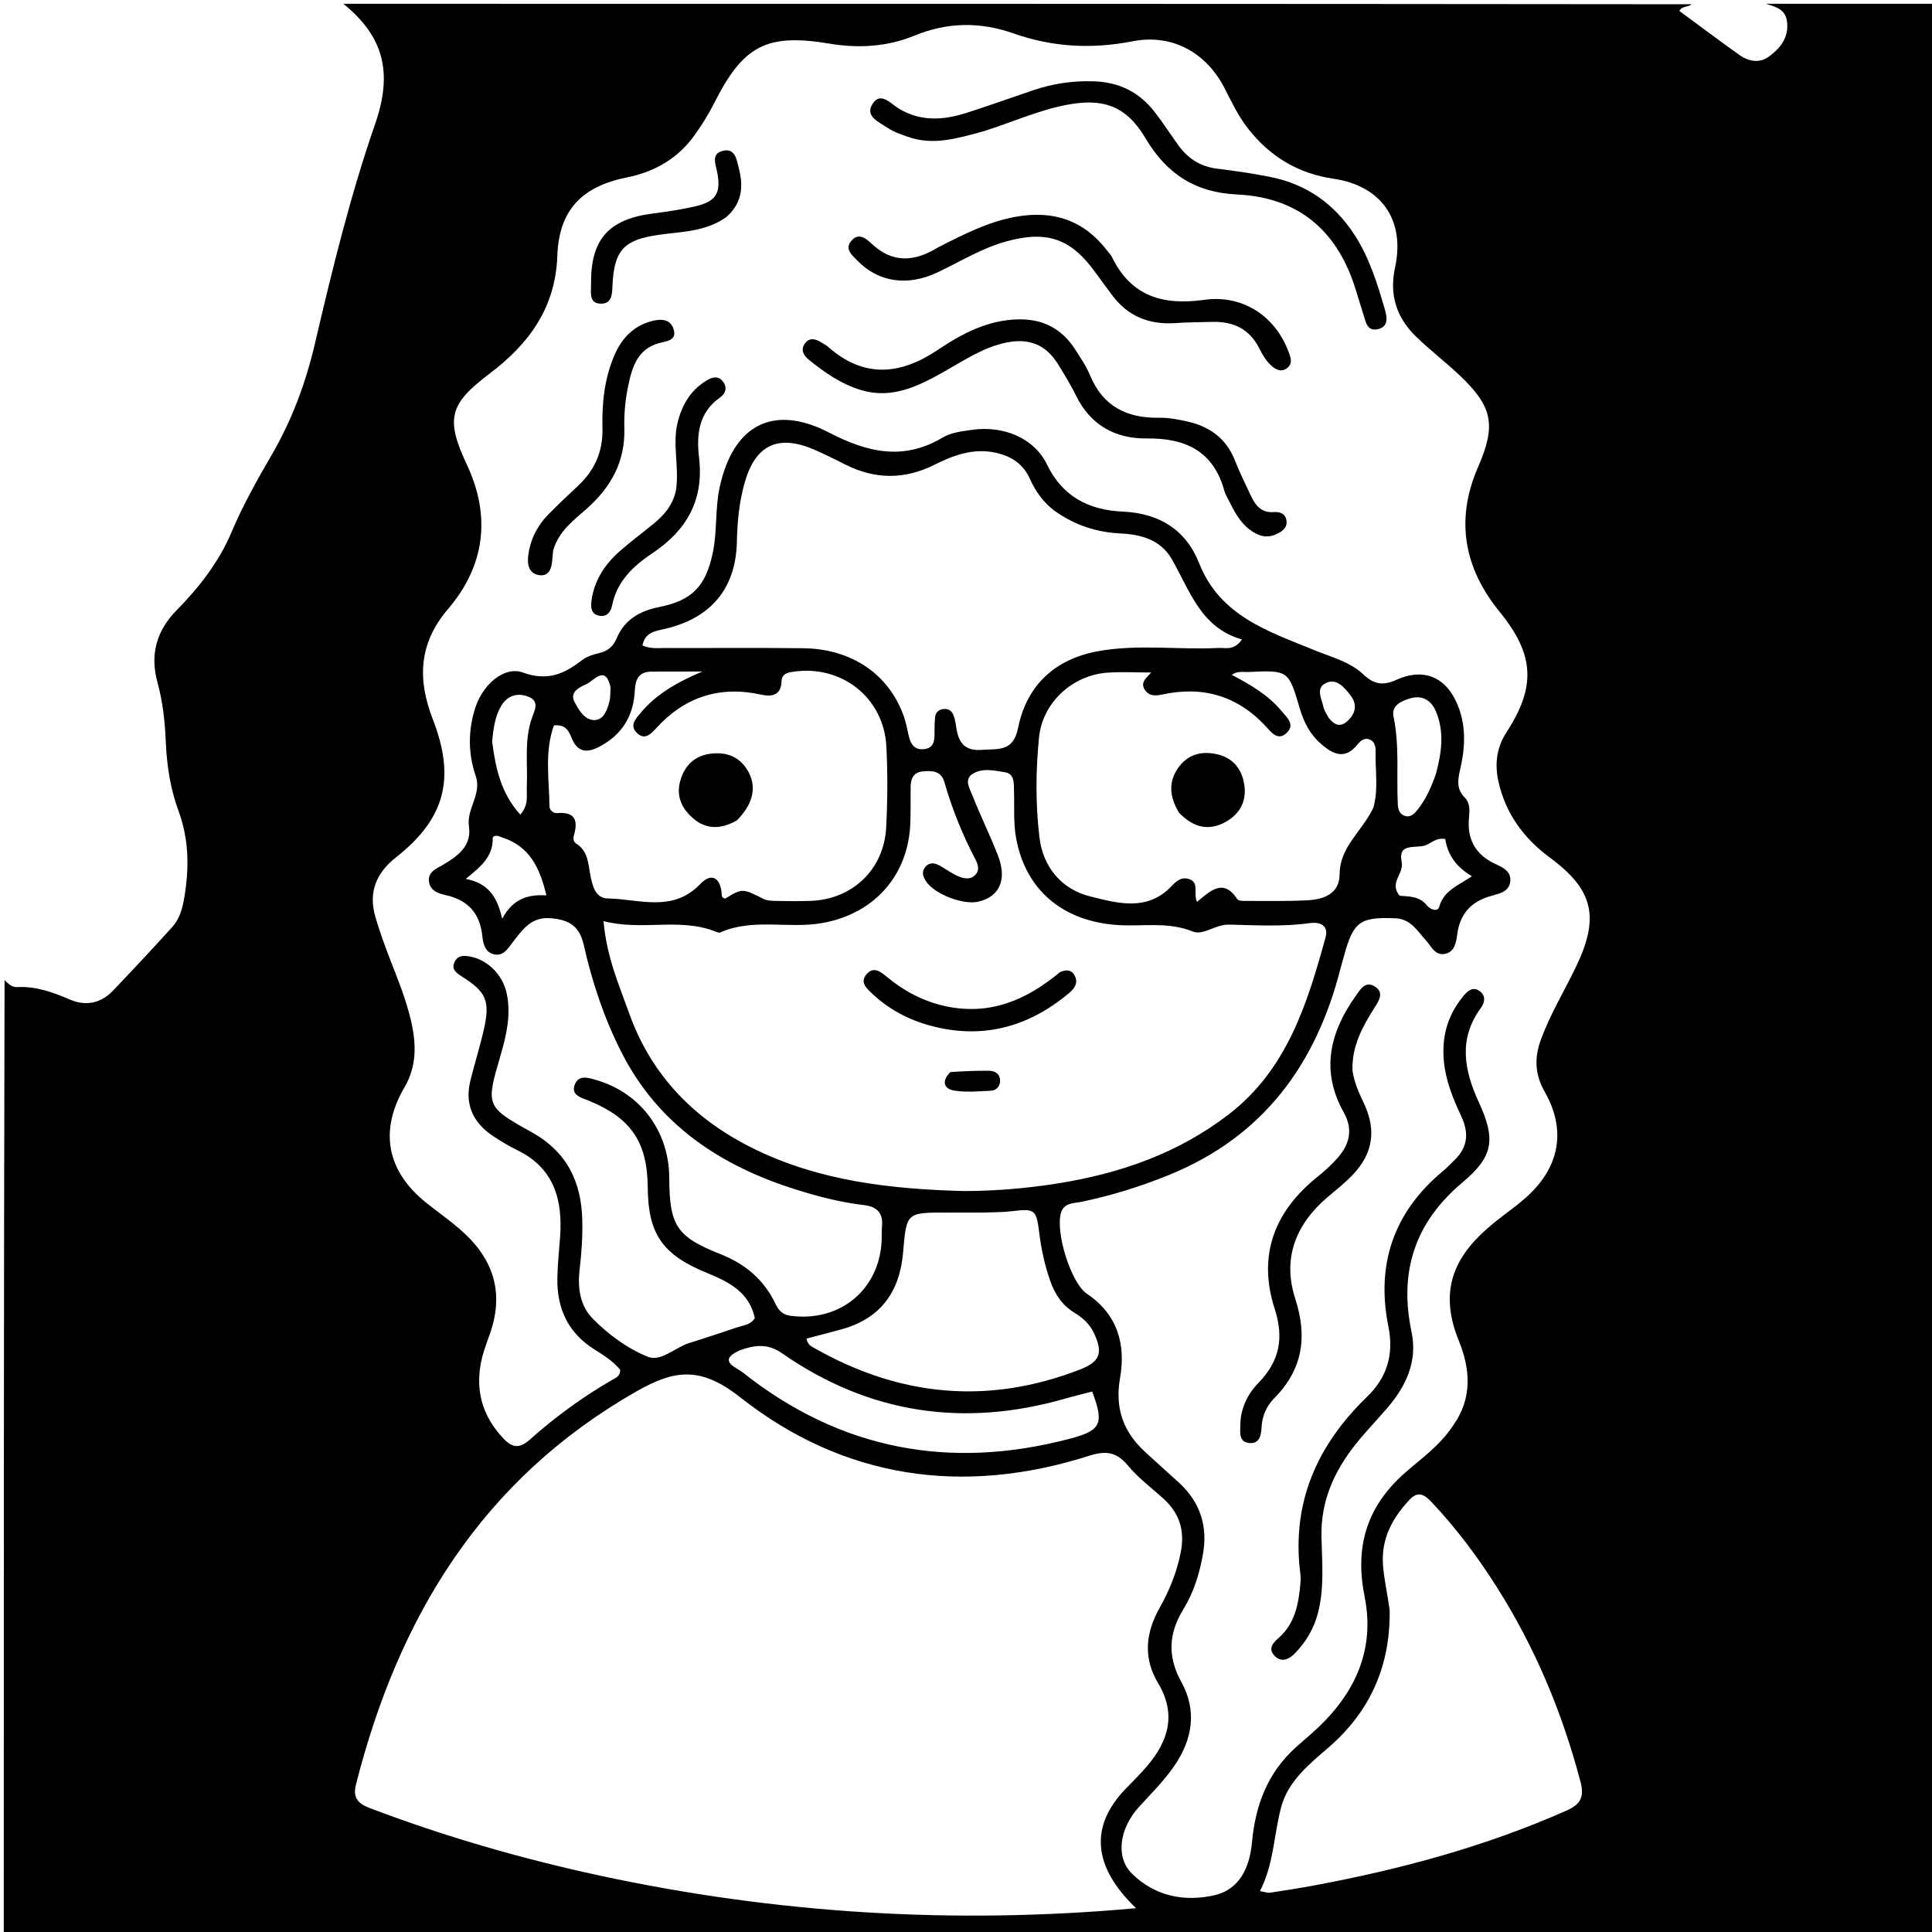 <svg version="1.1" id="Layer_1" xmlns="http://www.w3.org/2000/svg" xmlns:xlink="http://www.w3.org/1999/xlink" x="0px" y="0px"
	 width="100%" viewBox="0 0 512 512" enable-background="new 0 0 512 512" xml:space="preserve">
<path fill="#000000" opacity="1" stroke="none" 
	d="
M468,1 
	C482.995,1 497.99,1 512.989,1 
	C512.993,171.606 512.993,342.211 512.993,512.909 
	C342.45,512.909 171.901,512.909 1,512.909 
	C1,428.645 1,344.289 1.209,259.714 
	C2.155,260.669 3.047,261.654 4.578,261.582 
	C9.551,261.346 14.049,262.963 18.527,264.892 
	C22.803,266.733 26.758,265.866 29.965,262.512 
	C35.253,256.982 40.467,251.381 45.612,245.718 
	C47.565,243.568 48.339,240.797 48.822,237.967 
	C50.157,230.143 50.117,222.513 47.292,214.857 
	C45.165,209.094 44.211,202.947 43.946,196.741 
	C43.718,191.411 43.18,186.111 41.752,180.939 
	C39.711,173.547 41.401,167.201 46.83,161.7 
	C52.838,155.614 58.087,148.795 61.394,140.944 
	C64.45,133.687 68.29,126.97 72.202,120.198 
	C77.467,111.085 81.067,101.314 83.482,90.967 
	C88.052,71.387 92.816,51.883 99.434,32.79 
	C104.127,19.254 101.72,9.707 91,1 
	C210.022,1 329.044,1 448.256,1.126 
	C447.424,1.989 445.77,1.466 445.059,2.915 
	C450.401,6.841 455.663,10.799 461.029,14.609 
	C463.511,16.371 466.452,16.81 468.926,14.9 
	C471.667,12.784 473.922,10.247 473.628,6.171 
	C473.356,2.395 470.653,1.865 468,1 
M385.196,377.624 
	C390.232,370.441 389.66,362.802 386.571,355.228 
	C380.671,340.764 386.6,331.789 395.509,324.398 
	C398.839,321.635 402.524,319.251 405.595,316.234 
	C413.508,308.461 414.876,299.029 409.385,289.382 
	C406.755,284.762 406.576,280.365 408.343,275.541 
	C410.818,268.78 414.555,262.642 417.661,256.195 
	C423.951,243.136 422.313,235.816 410.765,227.295 
	C403.79,222.147 398.98,215.597 397.092,207.07 
	C396.081,202.503 396.603,198.123 399.205,194.119 
	C407.191,181.826 406.603,173.413 397.372,162.073 
	C387.949,150.498 385.635,137.699 391.695,123.788 
	C396.528,112.692 395.642,107.778 386.743,99.399 
	C382.986,95.861 378.859,92.712 375.173,89.107 
	C370.065,84.11 368.138,78.098 369.704,70.888 
	C372.429,58.345 366.104,49.234 353.413,47.371 
	C344.003,45.99 336.585,41.514 330.757,34.094 
	C328.152,30.777 326.392,27.022 324.489,23.319 
	C319.619,13.843 310.553,8.893 300.099,10.947 
	C289.321,13.065 278.89,12.483 268.634,8.869 
	C259.746,5.737 251.108,5.855 242.357,9.431 
	C235.123,12.387 227.674,12.869 219.831,11.562 
	C202.936,8.747 196.893,12.179 189.167,27.523 
	C187.751,30.336 186.041,33.028 184.226,35.607 
	C179.793,41.906 173.625,45.516 166.103,47.025 
	C154.284,49.397 148.121,55.614 147.704,67.733 
	C147.227,81.616 140.14,91.149 129.792,98.979 
	C119.171,107.016 117.946,110.831 123.715,123.117 
	C130.242,137.017 128.401,150.07 118.762,161.357 
	C110.788,170.693 110.688,180.284 114.717,190.659 
	C120.708,206.083 118.064,216.903 105.02,227.136 
	C99.699,231.311 97.59,236.421 99.462,242.933 
	C100.517,246.603 101.827,250.21 103.2,253.778 
	C105.351,259.37 107.663,264.9 108.985,270.774 
	C110.336,276.776 110.456,282.572 107.184,288.163 
	C100.469,299.641 102.493,310.328 112.85,318.662 
	C116.74,321.793 120.927,324.551 124.427,328.166 
	C131.361,335.325 133.168,343.605 129.992,353.014 
	C129.247,355.222 128.35,357.393 127.787,359.646 
	C125.729,367.88 127.573,375.096 133.489,381.3 
	C135.785,383.709 137.713,383.888 140.274,381.615 
	C147.141,375.519 154.524,370.102 162.51,365.527 
	C163.31,365.069 164.38,364.661 164.36,363.014 
	C162.634,360.868 160.118,359.227 157.599,357.658 
	C150.547,353.263 147.554,346.771 147.704,338.695 
	C147.772,335.041 148.176,331.393 148.435,327.743 
	C149.136,317.88 146.806,309.546 137.089,304.805 
	C134.85,303.712 132.69,302.416 130.616,301.03 
	C125.369,297.523 123.107,292.685 124.646,286.413 
	C125.794,281.728 127.286,277.124 128.316,272.416 
	C129.892,265.218 128.755,262.809 122.491,258.841 
	C121.026,257.912 119.498,256.914 120.477,254.903 
	C121.361,253.088 123.039,253.167 124.814,253.541 
	C129.417,254.51 133.299,258.442 134.311,263.407 
	C135.446,268.972 134.223,274.301 132.67,279.613 
	C128.756,293.006 128.644,293.254 140.828,300.001 
	C150.203,305.194 154.072,313.133 154.311,323.349 
	C154.413,327.681 154.127,331.991 153.619,336.311 
	C153.063,341.04 153.554,345.834 157.05,349.413 
	C161.253,353.716 166.295,357.386 171.722,359.573 
	C175.182,360.968 178.978,357.024 182.772,355.868 
	C187.07,354.558 191.324,353.102 195.589,351.686 
	C197.123,351.177 198.902,351.12 200.041,349.319 
	C198.581,342.474 193.211,339.728 187.362,337.343 
	C175.51,332.51 171.76,327 171.655,314.638 
	C171.553,302.678 167.248,296.307 156.117,291.73 
	C154.119,290.908 151.311,290.301 152.28,287.543 
	C153.303,284.634 156.09,285.646 158.334,286.321 
	C169.832,289.781 177.309,299.924 177.359,312.091 
	C177.411,324.784 179.23,327.727 190.932,332.36 
	C197.459,334.945 202.365,339.038 205.424,345.357 
	C206.234,347.03 207.17,348.369 209.378,348.677 
	C222.349,350.486 232.938,341.977 233.631,329.025 
	C233.702,327.695 233.615,326.352 233.739,325.029 
	C234.07,321.516 232.468,319.774 229.012,319.371 
	C222.877,318.655 216.91,317.116 211.031,315.274 
	C191.052,309.012 174.557,298.187 164.765,279.007 
	C160.132,269.932 156.908,260.258 154.677,250.329 
	C153.551,245.321 150.661,243.729 145.931,243.339 
	C140.789,242.914 138.559,246.288 135.967,249.583 
	C134.68,251.219 133.503,253.517 130.875,252.895 
	C128.561,252.347 128.018,250.037 127.828,248.14 
	C127.215,242.034 124.052,238.536 118.084,237.206 
	C116.232,236.793 114.037,236.116 113.689,233.678 
	C113.324,231.118 115.515,230.274 117.164,229.318 
	C121.219,226.967 125.043,224.266 124.277,218.99 
	C123.59,214.262 127.744,210.513 126.057,205.593 
	C124.021,199.65 124.015,193.463 126.009,187.41 
	C127.984,181.419 133.629,176.431 138.558,178.222 
	C145.013,180.568 149.482,178.657 154.206,174.967 
	C155.468,173.98 157.197,173.436 158.799,173.075 
	C161.151,172.544 162.556,171.235 163.472,169.065 
	C165.556,164.13 169.692,161.861 174.674,160.872 
	C183.383,159.145 187.013,155.406 188.884,146.566 
	C190.097,140.835 189.468,134.97 190.701,129.214 
	C194.231,112.733 204.816,106.926 219.694,114.633 
	C229.87,119.904 239.411,122.178 249.859,115.926 
	C252.043,114.618 254.923,114.297 257.54,113.92 
	C266.052,112.693 274.126,116.172 277.477,123.128 
	C281.612,131.713 288.709,135.187 297.545,135.58 
	C307.265,136.012 314.293,140.424 317.789,149.262 
	C323.367,163.363 336.325,167.379 348.427,172.344 
	C352.9,174.178 357.656,175.325 361.232,178.671 
	C364.021,181.28 366.361,181.842 370.059,180.169 
	C377.703,176.71 383.759,179.747 386.632,187.697 
	C388.578,193.082 388.205,198.518 386.953,203.92 
	C386.32,206.649 385.932,209.098 388.158,211.339 
	C389.574,212.764 389.487,214.763 389.309,216.559 
	C388.728,222.419 390.955,226.486 396.362,228.999 
	C398.22,229.863 400.579,230.918 400.237,233.641 
	C399.902,236.306 397.364,236.827 395.4,237.358 
	C389.957,238.828 386.888,242.041 386.167,247.728 
	C385.91,249.754 385.469,252.344 382.844,252.802 
	C380.225,253.259 379.313,250.743 377.889,249.208 
	C375.566,246.704 373.923,243.514 369.707,243.351 
	C360.463,242.994 358.664,244.181 356.19,253.293 
	C355.885,254.418 355.534,255.531 355.246,256.66 
	C348.788,282.071 334.775,301.196 309.889,311.336 
	C302.313,314.422 294.561,316.853 286.541,318.505 
	C284.589,318.907 282.007,318.694 281.184,321.377 
	C279.633,326.436 283.759,339.977 288.061,342.872 
	C296.19,348.342 298.383,356.275 296.827,365.174 
	C295.447,373.077 297.584,379.27 303.231,384.552 
	C306.272,387.397 309.418,390.128 312.476,392.955 
	C318.058,398.115 320.123,404.436 318.784,411.937 
	C317.867,417.073 316.346,422.01 313.618,426.442 
	C309.683,432.838 309.343,438.988 313.066,445.737 
	C317.239,453.299 316.074,460.827 311.272,467.878 
	C308.538,471.895 305.096,475.284 301.844,478.856 
	C296.591,484.627 295.614,492.2 299.942,496.496 
	C305.965,502.472 313.752,504.066 321.723,502.285 
	C328.684,500.73 331.194,494.665 331.787,488.228 
	C332.696,478.372 335.936,469.784 343.413,463.059 
	C345.271,461.388 347.201,459.794 349.026,458.089 
	C359.185,448.598 364.433,437.066 361.641,423.156 
	C359.037,410.176 362.02,399.617 371.909,390.692 
	C376.327,386.704 381.445,383.355 385.196,377.624 
M159.212,497.113 
	C205.793,507.101 252.759,510.068 301.072,505.695 
	C289.508,494.624 288.818,483.991 298.183,474.182 
	C300.138,472.134 302.186,470.164 304.016,468.008 
	C309.68,461.334 311.805,454.216 306.901,446.042 
	C302.919,439.405 303.582,432.71 307.298,426.124 
	C309.93,421.459 311.913,416.567 312.935,411.248 
	C314.007,405.673 312.603,401.078 308.45,397.275 
	C305.256,394.35 301.689,391.735 298.954,388.43 
	C295.922,384.768 293.11,384.367 288.606,385.803 
	C255.18,396.459 223.541,391.883 196.115,370.265 
	C185.686,362.045 178.773,362.984 168.733,368.698 
	C127.729,392.035 105.584,428.523 94.329,472.953 
	C93.416,476.56 95.025,478.035 98.092,479.197 
	C117.744,486.643 137.855,492.5 159.212,497.113 
M255.481,315.645 
	C263.819,315.628 272.116,314.927 280.333,313.617 
	C296.823,310.986 312.233,305.654 325.664,295.294 
	C341.09,283.395 346.423,266.05 351.28,248.448 
	C352.167,245.234 349.795,244.258 347.101,244.634 
	C339.959,245.631 332.787,245.181 325.645,245.033 
	C322.141,244.96 318.819,247.971 316.128,246.875 
	C309.585,244.212 302.994,245.553 296.452,245.162 
	C281.829,244.287 271.718,235.954 269.252,221.952 
	C268.538,217.898 268.855,213.661 268.721,209.507 
	C268.656,207.497 268.876,205.068 266.324,204.656 
	C263.435,204.189 260.197,203.408 257.596,205.198 
	C255.484,206.652 257,209.013 257.664,210.708 
	C259.786,216.125 262.391,221.353 264.488,226.778 
	C266.949,233.144 264.87,237.667 259.256,238.951 
	C255.176,239.885 247.625,236.921 245.416,233.565 
	C244.62,232.357 244.192,231.086 245.12,229.873 
	C246.229,228.423 247.698,228.608 249.14,229.45 
	C250.719,230.373 252.221,231.468 253.886,232.191 
	C255.408,232.852 257.2,233.243 258.533,231.782 
	C259.753,230.445 259.066,228.823 258.401,227.555 
	C254.982,221.042 252.284,214.26 250.246,207.198 
	C249.404,204.282 247.026,204.199 244.58,204.426 
	C242.017,204.664 241.335,206.383 241.323,208.621 
	C241.307,211.786 241.36,214.954 241.245,218.115 
	C240.736,232.064 231.642,242.155 217.955,244.607 
	C208.976,246.215 199.607,243.238 190.856,247.112 
	C190.495,247.272 189.887,246.981 189.431,246.804 
	C179.958,243.146 170.105,246.758 159.941,244.102 
	C160.748,253.549 164.04,261.018 166.76,268.598 
	C172.759,285.317 184.366,296.972 200.18,304.63 
	C217.345,312.943 235.769,315.119 255.481,315.645 
M279.325,135.261 
	C276.492,133.071 274.438,130.253 272.999,127.022 
	C271.217,123.02 268.126,120.924 263.936,119.991 
	C258,118.668 252.697,120.636 247.63,123.168 
	C239.722,127.119 231.992,127.079 224.159,123.178 
	C221.328,121.768 218.508,120.322 215.601,119.086 
	C206.184,115.084 200.222,117.91 197.378,127.787 
	C195.901,132.92 195.395,138.191 195.281,143.555 
	C195.017,156.026 188.324,163.872 176.166,166.663 
	C173.777,167.211 170.898,167.532 170.265,171.048 
	C172.432,172.022 174.444,171.72 176.388,171.726 
	C188.544,171.761 200.7,171.645 212.854,171.787 
	C225.733,171.938 235.58,178.69 239.532,189.86 
	C240.137,191.57 240.442,193.388 240.862,195.162 
	C241.38,197.35 242.471,198.851 244.992,198.514 
	C247.406,198.191 247.663,196.412 247.656,194.443 
	C247.651,192.948 247.667,191.443 247.824,189.959 
	C247.937,188.884 248.664,188.165 249.75,187.946 
	C251.06,187.682 252.127,188.205 252.62,189.383 
	C253.06,190.431 253.252,191.605 253.417,192.743 
	C253.986,196.682 255.539,199.076 260.205,198.723 
	C264.535,198.396 268.513,199.313 269.789,192.957 
	C272.074,181.574 279.605,174.631 291.045,172.564 
	C301.595,170.658 312.314,172.261 322.941,171.714 
	C324.769,171.62 326.952,172.531 329.147,169.461 
	C318.131,166.35 315.326,156.433 310.461,148.063 
	C307.617,143.169 302.568,141.647 297.194,141.389 
	C290.887,141.086 285.083,139.395 279.325,135.261 
M368.278,426.676 
	C368.489,441.356 363.193,453.533 351.996,463.172 
	C346.832,467.618 341.332,472.063 339.495,478.998 
	C337.568,486.276 337.579,494.001 333.898,501.169 
	C335.307,501.405 335.965,501.682 336.567,501.59 
	C340.503,500.99 344.44,500.377 348.353,499.646 
	C371.291,495.359 393.705,489.327 415.112,479.836 
	C418.821,478.192 419.929,476.306 418.84,472.167 
	C414.019,453.841 406.803,436.587 396.661,420.585 
	C391.576,412.562 385.902,404.969 379.361,398.048 
	C377.539,396.12 375.834,395.014 373.55,397.438 
	C369.037,402.226 366.08,407.715 366.486,414.433 
	C366.716,418.227 367.632,421.981 368.278,426.676 
M363.962,214.044 
	C365.338,209.13 364.415,204.12 364.554,199.156 
	C364.591,197.82 364.322,196.391 362.775,195.905 
	C361.46,195.491 360.488,196.391 359.777,197.275 
	C356.399,201.474 353.235,199.905 350.013,197.084 
	C347.153,194.578 345.531,191.402 344.473,187.798 
	C341.484,177.615 341.44,177.601 330.846,178.081 
	C329.456,178.144 327.929,177.759 326.427,178.85 
	C331.474,181.476 336.21,184.263 339.753,188.582 
	C341.055,190.168 343.238,191.954 341.046,194.153 
	C338.772,196.435 337.053,194.231 335.655,192.704 
	C328.107,184.458 318.904,181.703 308.051,184.044 
	C306.406,184.398 304.649,184.574 303.489,182.95 
	C301.949,180.794 303.983,179.563 305.055,178.221 
	C301.073,178.221 297.236,177.993 293.434,178.266 
	C284.18,178.932 276.28,186.233 275.356,195.384 
	C274.469,204.169 274.416,213.057 275.449,221.818 
	C276.39,229.796 281.316,235.681 288.932,237.566 
	C296.069,239.333 304.001,241.64 310.416,234.893 
	C311.689,233.553 313.086,232.243 315.197,232.993 
	C317.923,233.962 316.137,236.753 317.235,238.999 
	C320.808,235.981 324.271,232.711 327.899,238.292 
	C328.207,238.767 329.459,238.758 330.272,238.756 
	C335.767,238.747 341.274,238.885 346.754,238.564 
	C351.002,238.316 354.998,236.719 355.015,231.681 
	C355.04,224.444 360.895,220.429 363.962,214.044 
M172.855,177.981 
	C169.41,177.941 168.379,179.834 168.228,183.053 
	C167.917,189.7 164.832,194.762 158.813,197.891 
	C155.664,199.527 153.147,199.508 151.552,195.715 
	C150.816,193.963 150.056,191.887 146.803,192.233 
	C144.269,199.163 145.535,206.47 145.616,213.662 
	C145.627,214.679 146.595,215.578 147.684,215.482 
	C152.324,215.074 153.248,217.361 152.112,221.292 
	C151.863,222.152 151.935,223.085 152.69,223.557 
	C156.008,225.629 155.858,229.147 156.534,232.346 
	C157.099,235.02 157.865,238.041 161.108,238.102 
	C169.429,238.259 178.275,241.913 185.566,234.284 
	C188.371,231.35 190.642,232.369 191.199,236.222 
	C191.315,237.02 191.024,237.909 192.165,238.149 
	C196.753,235.366 196.729,235.413 202.324,238.21 
	C203.308,238.702 204.582,238.736 205.727,238.76 
	C208.724,238.825 211.726,238.835 214.722,238.745 
	C225.837,238.414 234.267,230.453 234.847,219.282 
	C235.218,212.139 235.258,204.947 234.895,197.804 
	C234.236,184.823 222.855,175.991 209.995,178.051 
	C208.34,178.316 207.172,178.711 207.099,180.712 
	C206.967,184.281 204.485,184.693 201.792,184.098 
	C190.692,181.649 181.432,184.679 173.816,193.064 
	C172.481,194.534 170.823,196.254 168.771,194.218 
	C166.807,192.269 168.376,190.604 169.681,189.03 
	C173.811,184.045 179.22,180.888 186.148,177.956 
	C181.257,177.956 177.507,177.956 172.855,177.981 
M260.442,321.346 
	C257.278,321.348 254.114,321.36 250.95,321.351 
	C240.231,321.32 240.222,321.316 239.332,331.87 
	C238.457,342.242 233.463,349.346 223.181,352.237 
	C220.039,353.121 216.87,353.907 213.743,354.73 
	C214.006,356.487 215.209,356.902 216.169,357.445 
	C238.669,370.154 262.019,372.337 286.24,362.93 
	C291.549,360.868 292.357,358.488 289.917,353.297 
	C288.812,350.947 287.004,349.259 284.827,347.948 
	C281.518,345.955 279.545,342.983 278.306,339.406 
	C276.886,335.306 275.951,331.128 275.423,326.804 
	C274.641,320.398 274.245,320.263 267.898,321.008 
	C265.755,321.26 263.579,321.238 260.442,321.346 
M195.887,357.919 
	C189.953,360.641 195.28,362.474 196.704,363.606 
	C222.606,384.209 251.695,389.662 283.513,381.277 
	C291.874,379.074 292.627,377.27 289.44,368.778 
	C287.069,369.395 284.658,369.965 282.28,370.649 
	C255.401,378.371 230.301,374.66 207.281,358.652 
	C203.586,356.082 200.267,356.283 195.887,357.919 
M380.575,204.957 
	C382.031,199.422 382.85,193.847 380.467,188.387 
	C379.296,185.705 377.039,184.211 374.02,184.995 
	C371.568,185.632 368.664,186.905 369.285,189.843 
	C370.923,197.594 370.057,205.387 370.429,213.15 
	C370.497,214.565 370.941,215.871 372.433,216.258 
	C373.939,216.648 374.903,215.563 375.736,214.505 
	C377.814,211.868 379.225,208.874 380.575,204.957 
M130.423,196.469 
	C131.307,203.472 132.736,210.242 137.891,215.887 
	C140.202,213.226 139.503,210.801 139.608,208.545 
	C139.893,202.439 138.874,196.246 140.969,190.264 
	C141.658,188.297 143.047,185.888 140.148,184.687 
	C137.265,183.494 134.522,184.197 132.816,187.077 
	C131.264,189.695 130.793,192.664 130.423,196.469 
M370.919,237.384 
	C373.553,237.58 376.225,237.528 378.142,239.932 
	C379.023,241.036 381.012,241.788 381.426,240.28 
	C382.61,235.958 386.505,234.658 390.077,232.208 
	C385.835,229.74 383.622,226.434 383.007,222.348 
	C380.475,221.903 379.198,223.617 377.496,224.099 
	C374.944,224.821 370.428,223.422 371.451,228.33 
	C372.137,231.623 368.011,233.916 370.919,237.384 
M132.601,221.765 
	C131.766,221.346 130.552,221.347 130.569,222.244 
	C130.658,226.932 127.511,229.615 123.428,232.924 
	C129.186,234 131.731,237.428 133.085,243.485 
	C136.128,237.828 140.264,237.063 144.799,237.27 
	C143.013,229.925 140.43,224.155 132.601,221.765 
M161.793,182.122 
	C160.439,175.993 157.377,180.436 155.344,181.335 
	C153.61,182.102 150.86,183.368 152.266,186.051 
	C153.355,188.13 154.946,190.837 157.496,190.827 
	C160.037,190.817 160.947,188.088 161.529,185.795 
	C161.769,184.848 161.725,183.83 161.793,182.122 
M352.093,190.19 
	C353.656,192.231 355.327,192.919 357.406,190.787 
	C359.499,188.643 359.555,186.348 357.793,184.126 
	C356.263,182.197 354.32,179.842 351.683,180.882 
	C348.435,182.162 350.263,185.078 350.718,187.366 
	C350.874,188.155 351.354,188.88 352.093,190.19 
z"/>
<path fill="#000000" opacity="1" stroke="none" 
	d="
M385.478,307.418 
	C389.25,303.74 389.161,299.883 387.203,295.72 
	C384.35,289.656 382.045,283.486 382.601,276.547 
	C382.99,271.687 384.824,267.543 387.877,263.877 
	C388.966,262.569 390.377,261.356 392.154,262.671 
	C393.85,263.926 393.471,265.708 392.435,267.127 
	C386.422,275.366 387.999,283.614 391.91,292.12 
	C396.408,301.904 395.807,306.443 387.63,313.302 
	C374.933,323.952 370.71,336.987 374.073,352.978 
	C375.714,360.779 372.621,367.344 367.625,373.151 
	C364.911,376.306 362.011,379.309 359.408,382.552 
	C353.634,389.747 349.997,397.707 350.201,407.249 
	C350.343,413.875 350.99,420.549 349.355,427.145 
	C348.277,431.498 346.119,435.171 343.033,438.284 
	C341.58,439.75 339.555,440.682 337.757,438.794 
	C336.012,436.962 337.325,435.395 338.773,434.141 
	C343.178,430.325 344.119,425.133 344.613,419.752 
	C344.689,418.926 344.729,418.075 344.622,417.257 
	C342.171,398.4 348.923,383.081 362.325,370.113 
	C367.514,365.091 369.461,359.061 367.931,351.492 
	C364.628,335.151 369.315,321.234 382.324,310.413 
	C383.347,309.563 384.267,308.591 385.478,307.418 
z"/>
<path fill="#000000" opacity="1" stroke="none" 
	d="
M260.547,34.819 
	C253.721,36.674 247.283,38.649 240.585,36.253 
	C238.714,35.583 236.756,34.932 235.141,33.829 
	C232.951,32.331 229.114,30.838 231.244,27.508 
	C233.342,24.226 235.985,27.399 238.042,28.672 
	C243.963,32.338 250.085,31.865 256.29,29.869 
	C262.149,27.983 267.947,25.909 273.775,23.925 
	C279.028,22.136 284.404,21.358 289.974,21.553 
	C296.57,21.785 301.889,24.416 305.911,29.566 
	C308.164,32.449 310.141,35.546 312.288,38.513 
	C314.851,42.052 318.211,44.191 322.659,44.72 
	C327.275,45.268 331.885,45.963 336.448,46.851 
	C346.095,48.73 353.543,53.929 358.913,62.162 
	C362.881,68.247 364.992,75.09 366.989,81.96 
	C367.577,83.981 368.074,86.624 365.063,87.254 
	C362.367,87.817 361.952,85.409 361.368,83.489 
	C360.738,81.42 360.057,79.366 359.441,77.293 
	C354.753,61.502 344.473,52.319 327.798,51.534 
	C316.754,51.014 309.172,46.095 303.578,36.65 
	C298.409,27.923 292.187,25.885 282.309,27.857 
	C274.916,29.333 268.073,32.461 260.547,34.819 
z"/>
<path fill="#000000" opacity="1" stroke="none" 
	d="
M325.505,132.368 
	C325.055,131.433 324.679,130.854 324.509,130.22 
	C321.651,119.601 314.269,116.076 303.864,116.191 
	C295.661,116.282 289.082,112.745 285.24,104.999 
	C283.763,102.02 282.052,99.143 280.269,96.332 
	C277.113,91.355 272.788,89.619 266.995,90.723 
	C260.783,91.908 255.672,95.411 250.304,98.432 
	C243.432,102.301 236.457,105.878 228.096,103.342 
	C222.868,101.756 218.536,98.716 214.377,95.361 
	C212.991,94.244 212.065,92.706 213.316,91.015 
	C214.573,89.317 216.217,89.818 217.751,90.806 
	C218.312,91.166 218.934,91.456 219.427,91.892 
	C228.937,100.295 238.546,99.427 248.592,92.682 
	C254.964,88.405 261.744,84.82 269.79,84.637 
	C276.378,84.486 281.405,87.109 284.931,92.604 
	C286.369,94.845 287.885,97.094 288.906,99.532 
	C292.33,107.708 298.618,110.843 307.141,110.707 
	C309.764,110.665 312.446,111.179 315.018,111.788 
	C320.684,113.129 324.952,116.25 327.199,121.862 
	C328.497,125.106 330.016,128.265 331.515,131.425 
	C332.714,133.954 334.307,135.968 337.57,135.709 
	C339.176,135.582 340.662,136.082 340.926,137.943 
	C341.217,139.991 339.692,140.88 338.136,141.596 
	C335.539,142.791 333.271,141.94 331.161,140.342 
	C328.545,138.361 327.103,135.534 325.505,132.368 
z"/>
<path fill="#000000" opacity="1" stroke="none" 
	d="
M248.593,65.558 
	C255.451,62.072 261.912,58.735 269.282,57.43 
	C279.271,55.662 287.322,58.432 293.495,66.518 
	C293.899,67.047 294.393,67.535 294.68,68.123 
	C299.772,78.549 308.172,80.994 319.146,79.458 
	C329.818,77.965 338.68,84.343 341.861,94.325 
	C342.253,95.554 342.209,96.643 341.177,97.489 
	C339.963,98.484 338.687,98.271 337.516,97.396 
	C335.73,96.062 334.647,94.141 333.671,92.229 
	C331.089,87.17 326.85,85.189 321.406,85.302 
	C318.079,85.371 314.746,85.4 311.428,85.625 
	C304.396,86.101 298.716,83.728 294.535,77.97 
	C293.166,76.085 291.749,74.234 290.393,72.341 
	C283.833,63.187 277.49,60.978 266.581,64.006 
	C260.099,65.805 254.423,69.362 248.416,72.201 
	C240.526,75.93 232.819,74.813 227.264,69.11 
	C225.811,67.618 223.628,65.933 225.76,63.651 
	C227.596,61.685 229.474,63.147 230.952,64.548 
	C236.42,69.731 242.207,69.498 248.593,65.558 
z"/>
<path fill="#000000" opacity="1" stroke="none" 
	d="
M358.42,283.696 
	C358.929,287.104 360.233,289.802 361.503,292.522 
	C364.778,299.539 363.866,305.665 358.5,311.326 
	C356.448,313.491 354.059,315.344 351.779,317.287 
	C343.36,324.458 339.818,333.537 343.234,344.093 
	C346.56,354.371 345.229,362.949 337.584,370.66 
	C335.611,372.65 334.455,375.359 334.319,378.339 
	C334.222,380.46 333.728,382.668 331.069,382.415 
	C328.279,382.15 328.672,379.64 328.692,377.694 
	C328.738,373.302 330.568,369.5 333.513,366.465 
	C339.067,360.743 340.326,354.658 337.815,346.898 
	C333.252,332.793 337.647,321.087 349.13,311.882 
	C351.072,310.326 352.946,308.626 354.574,306.752 
	C357.68,303.175 358.608,299.247 356.113,294.805 
	C349.944,283.823 352.38,273.636 359.252,263.967 
	C360.464,262.262 361.812,259.81 364.369,261.447 
	C366.9,263.068 365.399,265.233 364.227,267.1 
	C361.106,272.073 358.235,277.133 358.42,283.696 
z"/>
<path fill="#000000" opacity="1" stroke="none" 
	d="
M146.611,145.786 
	C146.468,146.999 146.406,147.829 146.334,148.659 
	C146.141,150.872 145.358,152.827 142.759,152.4 
	C140.381,152.009 139.733,149.882 139.936,147.762 
	C140.363,143.302 142.26,139.441 145.397,136.255 
	C147.966,133.645 150.636,131.132 153.309,128.627 
	C157.697,124.514 159.814,119.491 159.659,113.469 
	C159.491,106.926 160.163,100.498 162.721,94.391 
	C164.616,89.866 167.661,86.489 172.533,85.143 
	C174.912,84.486 177.569,84.384 178.479,87.14 
	C179.524,90.303 176.585,90.387 174.591,90.945 
	C169.003,92.509 167.542,97.244 166.531,101.986 
	C165.738,105.705 165.347,109.605 165.46,113.404 
	C165.725,122.296 161.955,129.061 155.512,134.795 
	C152.066,137.863 148.155,140.646 146.611,145.786 
z"/>
<path fill="#000000" opacity="1" stroke="none" 
	d="
M179.122,130.043 
	C180.094,123.743 178.096,117.804 179.611,111.831 
	C180.826,107.043 183.145,103.29 187.38,100.771 
	C188.734,99.966 190.213,99.526 191.448,100.946 
	C192.841,102.548 192.336,104.288 190.877,105.3 
	C185.073,109.326 184.554,115.233 185.263,121.329 
	C186.565,132.52 182.001,140.522 172.891,146.607 
	C167.871,149.96 163.472,154.025 162.221,160.437 
	C161.872,162.229 160.769,163.576 158.734,163.161 
	C156.577,162.722 156.532,160.864 156.754,159.184 
	C157.465,153.814 160.29,149.562 164.247,146.064 
	C167.107,143.536 170.194,141.268 173.149,138.845 
	C175.89,136.596 178.23,134.048 179.122,130.043 
z"/>
<path fill="#000000" opacity="1" stroke="none" 
	d="
M192.477,57.538 
	C186.86,61.498 180.525,61.368 174.518,62.236 
	C165.481,63.543 162.812,66.173 162.33,75.333 
	C162.208,77.661 162.369,80.572 159.129,80.474 
	C156.023,80.38 156.662,77.474 156.634,75.421 
	C156.474,63.458 161.207,58.104 173.055,56.574 
	C176.829,56.086 180.615,55.536 184.315,54.669 
	C189.808,53.382 191.083,51.144 190.086,45.746 
	C189.69,43.6 188.29,40.703 191.654,39.953 
	C194.868,39.237 195.216,42.365 195.772,44.488 
	C197.013,49.218 196.809,53.735 192.477,57.538 
z"/>
<path fill="#000000" opacity="1" stroke="none" 
	d="
M280.877,257.654 
	C282.878,256.702 284.248,257.225 284.926,258.803 
	C285.822,260.889 284.377,262.31 282.957,263.477 
	C272.245,272.282 260.222,275.479 246.632,271.831 
	C240.741,270.25 235.502,267.463 231.077,263.261 
	C229.67,261.926 227.804,260.354 229.631,258.198 
	C231.405,256.102 233.218,257.377 234.823,258.713 
	C239.495,262.603 244.681,265.407 250.691,266.678 
	C262.269,269.126 271.887,265.128 280.877,257.654 
z"/>
<path fill="#000000" opacity="1" stroke="none" 
	d="
M251.854,284.112 
	C255.518,283.861 258.797,283.731 262.075,283.759 
	C263.707,283.773 264.996,284.569 265.027,286.391 
	C265.054,287.91 264.023,288.977 262.62,289.051 
	C259.353,289.225 256.005,289.526 252.818,289.001 
	C250.25,288.578 249.359,286.61 251.854,284.112 
z"/>
<path fill="#000000" opacity="1" stroke="none" 
	d="
M312.492,215.421 
	C309.782,211.04 309.593,206.91 312.541,203.069 
	C315.152,199.667 318.944,198.961 322.881,199.969 
	C327.001,201.023 329.24,204.081 329.784,208.21 
	C330.341,212.433 328.511,215.715 324.895,217.768 
	C320.397,220.321 316.293,219.343 312.492,215.421 
z"/>
<path fill="#000000" opacity="1" stroke="none" 
	d="
M195.233,217.452 
	C190.837,219.911 186.917,219.815 183.408,216.629 
	C180.667,214.141 179.227,210.997 180.194,207.246 
	C181.286,203.013 183.954,200.25 188.443,199.724 
	C192.804,199.213 196.306,200.701 198.427,204.711 
	C200.558,208.74 199.489,213.225 195.233,217.452 
z"/>
</svg>